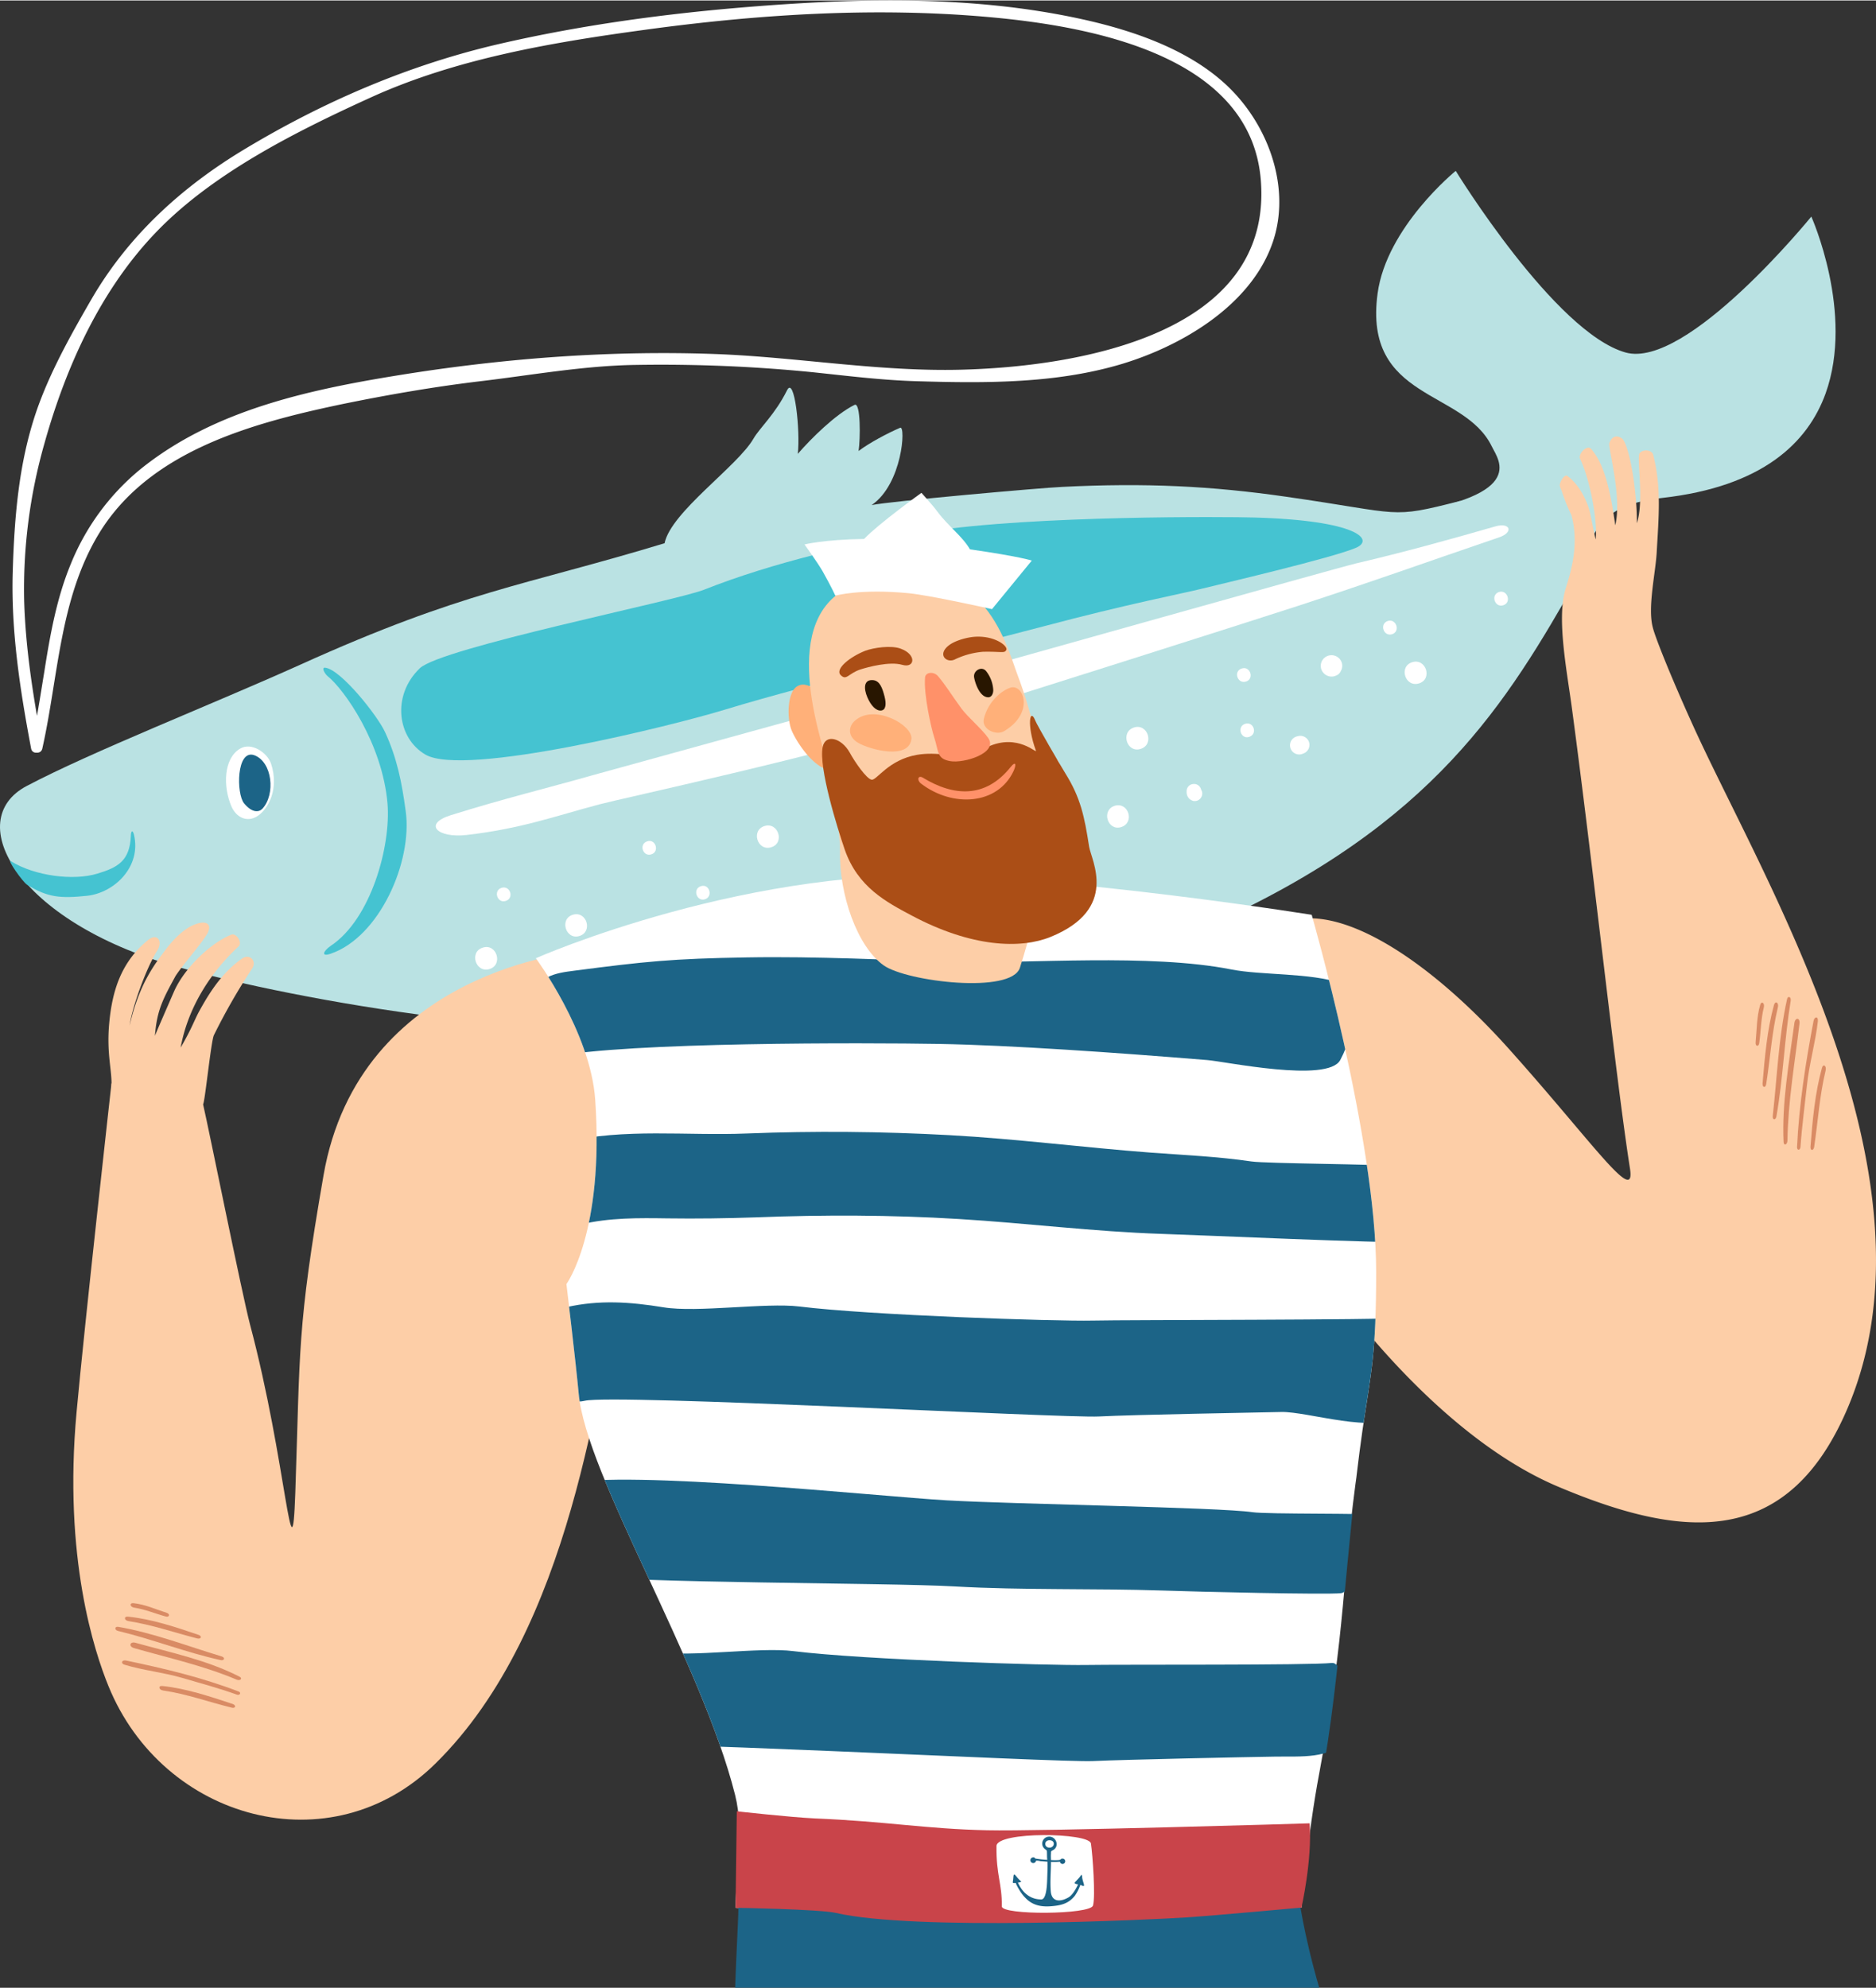 <svg xmlns="http://www.w3.org/2000/svg" width="919.1" height="974" viewBox="-0.449 -0.017 919.556 974.017" style=""><rect x="-0.449" y="-0.017" width="919.556" height="974.017" fill="#333333" stroke="none"/><g><defs><clipPath id="a"><path d="M642.5 448.1s-76.5-13.3-167-18.9c-107.6-6.6-213.3 40.2-213.3 40.2s26.8 36.1 29.1 69.3c4.5 65-14.1 90.4-14.1 90.4s4.5 37.5 6 53.6c3.6 40.4 60.2 131.1 76.7 196.9 4.5 18.2.4 38.1.2 55.2 64 5.5 56.8-.5 105.3 2.4 55.8 3.4 172.1-2.5 172.1-2.5s3.9-31.1 9.5-61.1c10.2-54 12.1-115 20.4-172.9 4.2-28.6 6.7-36.5 6.7-77.6 0-65.3-31.6-175-31.6-175z" fill="none"></path></clipPath></defs><title>summerlic100_148098557</title><g data-name="Layer 2"><path d="M715.2 245.3c-35 8.9-27.3 6.2-85.3-2.1-36.2-5.2-68.8-6.9-109.9-4.8-9.6.4-84.1 7-93.2 8.9 15.1-10.3 16.8-39.1 14-37.9-6.1 2.6-15.3 7.5-20.4 11.4.9-5.7 1.1-24.2-2-22.6-9.3 4.6-21.3 16.5-27.8 24 1.3-11.1-1.6-38.7-5.3-31.1-5.8 11.7-13.4 18.4-16.4 23.6-7.8 13.6-40.4 35.9-43.6 51.3-69.2 21-98.2 23.2-178.5 59.5-43.5 19.6-102.4 42.7-134.2 59.5s-4.7 66.2 72.8 88.3c60.1 17.1 193.1 40.2 265.7 26.9 69.9-12.8 154.8-11.6 220-37.9 119.6-48.1 160.1-106.9 195.4-168.1-16.8-34.3-33.4-42.3-51.3-48.9z" fill="#bae2e3"></path><path d="M796.3 172.5c-34.6-9.8-83.2-89-83.2-89s-33.9 27.5-38.3 60.1c-7.1 52.6 42.4 46.8 56 75 3.5 7.1 18.5 25.1-51.5 34.1 24.8 6.4 62.3 35.6 87.2 41.5 14.9-29.9 11.1-46.2 47.8-50.4 49-5.5 71.3-26.9 80.1-51.2 14.2-39.5-7-86.7-7-86.7s-61 75.1-91.1 66.6z" fill="#bae2e3"></path><path d="M117.2 366.7c-8.1 4.8-8.4 18.6-4.2 28.3 2.3 5.3 7.6 8.1 12.8 4.7s10.7-13.2 6.6-25.7c-1.8-5.3-9.6-10.7-15.2-7.3z" fill="#fff"></path><path d="M188.3 358.6c-3.7-8.1-21.8-30.9-29.4-31.6-1.9-.2-.2 3 1.3 4.2 8.2 6.6 26.8 33.1 29.3 62.4 1.7 20.9-8.1 56.6-27.8 69.7-4 2.8-4.7 5.5-.1 3.9 23.9-8.1 40.3-45.1 36.8-70-1.9-14-4.2-25.8-10.1-38.6z" fill="#45c3d1"></path><path d="M351.1 477.8c11-5.8 13.5-11.7 10.4-10.8a358.1 358.1 0 0 1-56.4 12.1c-18.7 2.4-36.9-1.3-48.9-.3-3.4.3 26.5 12.1 44.4 14.6s43.9 7 66.4-4.5c4.3-2.2-10.3 1.2-16.5-2.8h-.2c.8-.5 17.5.1 23.3-12.1 1.1-2.4-20 4.6-22.5 3.8z" fill="#45c3d1"></path><path d="M63.7 409.3c-.5 12.4-6.4 15.6-16.3 18.6-11.9 3.7-31 1.1-42.4-6-2.4-1.5 5.6 10.2 8 11.6 9.8 6 15.9 6.7 29.2 5.3s26.8-14.2 23-30c-.6-2.3-1.4-2-1.5.5z" fill="#45c3d1"></path><path d="M124.2 369.9c-8.8-3.1-8.9 18.9-5 23.6s7.2 4.4 8.9 2.7c6.6-7 5-23-3.9-26.3z" fill="#1c6487"></path><path d="M732.7 257.7c-22.6 6.5-45.4 12.8-68.1 18.1-11.6 2.8-177 49.5-198.3 55.3l-176.6 48.7c-21.4 6.1-43 11.3-69.2 19.5-13.7 4.3-6.6 11.3 7.7 9.7 26.9-3.1 43.2-9.2 65.1-15 11.2-3 103.7-22.8 170.8-42.9 21-6.3 152.1-48 171.1-54.2 42.4-13.9 57-19.4 99.2-33.8 7.1-2.4 5.5-7.4-1.7-5.4z" fill="#fff"></path><path d="M614.3 253.4c-12.4-.4-108.1-1.1-159 6.8-35.4 5.4-77.4 15.4-110.7 28.6-13.9 5.5-128.8 28.4-139.3 38.5-13.9 13.4-11 34.3 2.8 42.3 19.2 11.2 121.8-14.4 146.3-21.9 47.4-14.4 108.9-28.3 156.8-41 41-10.9 68.2-16.1 77-18.3s64.6-15.2 76.1-20.2c9.1-4 .4-13.4-50-14.8z" fill="#45c3d1"></path><path d="M648.3 322.6a5.2 5.2 0 0 0 .4 7.4 5.3 5.3 0 0 0 5.9.8 4 4 0 0 0 2.2-2.2 5.1 5.1 0 0 0-1.1-6.4 5.3 5.3 0 0 0-7.4.4z" fill="#fff"></path><path d="M545.9 394.7c-6.7 2.2-3.4 12.6 3.3 10.4s3.5-12.5-3.3-10.4z" fill="#fff"></path><path d="M691.8 324.3c-6.8 2.1-3.5 12.5 3.3 10.4s3.4-12.5-3.3-10.4z" fill="#fff"></path><path d="M374.3 404.6c-6.8 2.1-3.5 12.5 3.3 10.4s3.4-12.5-3.3-10.4z" fill="#fff"></path><path d="M280.3 448.1c-6.7 2.1-3.4 12.5 3.3 10.4s3.5-12.5-3.3-10.4z" fill="#fff"></path><path d="M555.4 356.3c-6.8 2.2-3.5 12.7 3.3 10.5s3.5-12.6-3.3-10.5z" fill="#fff"></path><path d="M376.5 446.9c-6.8 2.1-3.4 12.6 3.4 10.5s3.5-12.7-3.4-10.5z" fill="#fff"></path><path d="M414.1 440.8c-6.8 2.2-3.5 12.7 3.3 10.6s3.5-12.7-3.3-10.6z" fill="#fff"></path><path d="M236.2 464.2c-6.8 2.1-3.5 12.6 3.3 10.5s3.5-12.7-3.3-10.5z" fill="#fff"></path><path d="M318.3 456c-6.8 2.1-3.5 12.6 3.3 10.5s3.5-12.7-3.3-10.5z" fill="#fff"></path><path d="M588.3 386.8a3.7 3.7 0 0 0-1.1-1.9 3.4 3.4 0 0 0-2.5-.9 3.5 3.5 0 0 0-3.5 3.7 5.2 5.2 0 0 0 .2 1.7 4.4 4.4 0 0 0 1.3 2 5.6 5.6 0 0 0 1.7.9 4.1 4.1 0 0 0 1.9-.1 3.7 3.7 0 0 0 2.1-1.8 3.5 3.5 0 0 0 .3-2.8 3 3 0 0 0-.4-.8z" fill="#fff"></path><path d="M463.9 426a3.7 3.7 0 0 0-1.1-1.9 3.4 3.4 0 0 0-2.5-.9 3.5 3.5 0 0 0-3.5 3.7 5.2 5.2 0 0 0 .2 1.7 4.4 4.4 0 0 0 1.3 2 3.4 3.4 0 0 0 1.7.8 3.1 3.1 0 0 0 1.9 0 3.7 3.7 0 0 0 2.1-1.8 3.9 3.9 0 0 0 .2-2.8c0-.3-.2-.5-.3-.8z" fill="#fff"></path><path d="M635.6 360.6a4.5 4.5 0 1 0 2.7 8.5 4.5 4.5 0 0 0 2.9-5.6 4.5 4.5 0 0 0-5.6-2.9z" fill="#fff"></path><path d="M608.2 327.4c-4.2 1.3-2.1 7.7 2.1 6.4s2.1-7.8-2.1-6.4z" fill="#fff"></path><path d="M679.8 304.1c-4.2 1.4-2.1 7.8 2.1 6.5s2.1-7.8-2.1-6.5z" fill="#fff"></path><path d="M734.3 289.9c-4.2 1.4-2.1 7.8 2.1 6.5s2.1-7.8-2.1-6.5z" fill="#fff"></path><path d="M462.5 373.3c-4.2 1.3-2.1 7.7 2.1 6.4s2.1-7.8-2.1-6.4z" fill="#fff"></path><path d="M316.8 412.1c-4.2 1.3-2.2 7.7 2 6.4s2.1-7.8-2-6.4z" fill="#fff"></path><path d="M514.6 371.4c-4.2 1.3-2.2 7.8 2 6.5s2.1-7.8-2-6.5z" fill="#fff"></path><path d="M609.9 354.5c-4.2 1.3-2.2 7.8 2 6.4s2.2-7.7-2-6.4z" fill="#fff"></path><path d="M343.1 434.1c-4.2 1.3-2.1 7.7 2 6.4s2.2-7.8-2-6.4z" fill="#fff"></path><path d="M473.4 396.6c-4.2 1.3-2.2 7.8 2 6.4s2.1-7.7-2-6.4z" fill="#fff"></path><path d="M421.6 405.8c-4.2 1.3-2.1 7.8 2.1 6.4s2.1-7.7-2.1-6.4z" fill="#fff"></path><path d="M245.4 434.9c-4.2 1.3-2.1 7.8 2.1 6.4s2.1-7.7-2.1-6.4z" fill="#fff"></path><path d="M499.6 410.4c-5.4 1.7-2.7 10.1 2.7 8.4s2.8-10.1-2.7-8.4z" fill="#fff"></path><path d="M809.7 307.3c-2.6-9.8 1.3-26.4 1.9-36.6 1-17.7 2.4-32.1-1.7-48-.6-2.5-4.9-2.9-6.6-.9s2.3 23.1-1.4 34.4c0-18.3-4.1-39.3-7.4-41.6s-5.4.1-6.1 2.4 6.3 26.2 2.9 40.2c-2.6-18.6-5.7-30.5-11.9-37.5-1.9-2.1-6.5 2.5-5.3 5 4.6 9.6 8.6 29.7 7.6 39.4-.2-.5-1.5-6.8-2.5-11.9s-4.6-14.2-11.4-19.2c-1.4-1.1-4.2 3.5-3.6 5.2a11.9 11.9 0 0 0 .8 2 88.3 88.3 0 0 0 4.8 12c4.6 16.7-2 32.5-3.3 37.8-3.5 14.1.8 37.1 3.3 55 10.6 78.5 21.8 183.4 28.7 227.4 3 18.9-18.1-12.6-59.9-59.2-39.8-44.2-83.2-71.5-109.1-61.2-58.2 23.3 17.5 171 17.5 171s51.8 78.2 116.3 105.4c61.6 26 113.1 30.6 142.4-39.7 47.4-114.1-43.5-260.1-77.3-335.6-9.7-21.5-17.4-40.6-18.7-45.8z" fill="#fdcea7"></path><path d="M158.1 576c-13 74.9-11.4 85.3-13.8 155.4-1.7 47.8-4.2-14.7-22.2-82.5-3.9-14.8-19.9-94.5-23-107.9-.6-2.2-44.9-10.3-44.9-10.3s-13.3 119-17.1 161c-6.6 71.6 8.8 117.7 15.6 134.4 26.7 65.7 109.1 88.6 160.4 37.9 66.8-65.8 79.7-186.3 91.2-241.1 12.2-58.8-21.2-156.6-21.2-156.6s-107.5 8.3-125 109.7z" fill="#fdcea7"></path><path d="M398.5 337.1c-2.7-1.5-5.5-2.7-8.3-.9-4.9 3.1-5 16.1-2.5 21.8s9.2 15.7 16.3 18.6 2.3-12.6 1.4-18.1a86.6 86.6 0 0 0-6.9-21.4z" fill="#ffb079"></path><g fill="#d98b64"><path d="M879.1 501.2c-2.6 19.4-6.2 39.1-5.3 58.2.1 2.1 1.8 1.5 1.9-.6.3-19.3 3.6-38 5.9-57.3.4-3-2.1-3.3-2.5-.3z"></path><path d="M875.5 489.5c-4.1 18.4-4.9 38.4-7 57.2-.2 2.1 1.4 2.2 1.8.2 3.3-18.7 3.9-37.9 7-56.7.3-1.9-1.4-2.6-1.8-.7z"></path><path d="M869.1 492.3c-3.4 12.3-4.5 25.6-5.6 38.5-.1 2.1 1.5 2.3 1.8.2 2-12.7 2.7-25 5.7-37.5.6-2.3-1.2-3.5-1.9-1.2z"></path><path d="M892.6 523.2c-3.4 12.3-4.6 25.6-5.6 38.5-.2 2.1 1.4 2.3 1.8.2 1.9-12.7 2.6-25 5.6-37.4.6-2.4-1.2-3.6-1.8-1.3z"></path><path d="M862.3 492.4c-1.7 5.9-1.6 12-2.2 18.2-.2 2.1 1.6 2.4 1.8.2.8-5.8.8-11.5 2.2-17.2.6-2.3-1.2-3.5-1.8-1.2z"></path><path d="M888.5 500.1c-3.9 20.5-7.1 41-8.1 61.9 0 1.8 1.6 1.6 1.7-.2.7-10.1 2.1-20.3 3.2-30.5s4.1-20.5 5.3-30.9c.3-2.6-1.6-2.6-2.1-.3z"></path></g><g clip-path="url(#a)"><path d="M475.5 429.2c-107.6-6.6-216.4 36.6-216.4 36.6s29.9 39.7 32.2 72.9c4.5 65-14.1 90.4-14.1 90.4s4.5 37.5 6 53.6c3.6 40.4 32.2 138.6 48.6 204.4 4.5 18.2 5 29.2 4.8 46.3 64 5.5 80.3.9 128.8 3.8 55.8 3.4 172.1-2.5 172.1-2.5s3-35.7 8.7-65.8c13.6-72.8 10.8-94.3 19.2-152.2 4.1-28.6 15.8-57.3 15.8-91.1 0-65.3-19.4-174.4-19.4-174.4s-95.8-16.4-186.3-22z" fill="#fff"></path><path d="M656.5 481.6c-14.3-5.1-38.8-3.8-53.4-6.7-40-7.9-99.5-2.8-134.1-3.7s-68.3-2.8-103.4-2.2c-36.7.6-49.9 2-84.5 6.5-9.4 1.2-18.6 2.5-21.5 14.9-2.6 10.6 2.1 29.2 11.4 27.3 35.6-7.3 153.6-6.9 188.7-6.3s87.4 4.3 131.5 7.9c8.4.6 59.2 11.4 65.3 0 8.5-15.9 8-34.9 0-37.7z" fill="#1c6487"></path><path d="M680.8 571.3c-2.8-1-60.6-1.2-67.9-2.3-16.3-2.4-32.6-3.1-48.9-4.3-33.2-2.5-66.2-6.8-99.3-8.6s-66.1-2.1-99.1-.8c-29.7 1.2-59.8-2.7-89.2 4.2-8.8 2.1-14 15-11.9 25.4s10.9 17.2 19.7 15c14-3.4 28.4-3.2 42.5-3s29 0 43.5-.5c33.1-1.3 66.2-1.2 99.2.8s66.2 6.2 99.5 7.3c16.6.5 112 4.8 119.2 3.9s-4-35.9-7.3-37.1z" fill="#1c6487"></path><path d="M688.1 645.6c-10.9 1.2-135.5 1-153.2 1.4s-108.8-2.6-143.5-6.9c-16.5-2-50.1 3.1-66.6.4s-31.5-3.7-47.5-.1c-9.9 2.2-15.8 17-13.5 28.8s12.4 19.4 22.4 17.1c14.3-3.4 234.5 8.6 252 7.7s76.5-1.9 89.4-2.2 46.9 11.1 56.6 1.5c5.4-5.4 10.7-48.5 3.9-47.7z" fill="#1c6487"></path><path d="M674.1 742.3c-2.8-1-53.4-.3-60.7-1.4-16.3-2.4-116.8-3.9-149.9-5.8S306.4 720 277 727c-8.8 2.1-14.1 19.4-12.1 29.8s10.9 13.5 19.7 15c23.8 4 150 3.6 183 5.5s68.4.9 101.7 2c16.6.6 80.4 2.1 87.6 1.3s20.4-37.1 17.2-38.3z" fill="#1c6487"></path><path d="M652.4 814.8c-10.9 1.2-102.8.7-120.5 1s-108.8-2.5-143.5-6.8c-16.5-2.1-50.1 3.1-66.6.4s-31.5-3.8-47.4-.2c-10 2.3-15.9 17.1-13.6 28.9s12.5 19.4 22.4 17c14.4-3.4 234.5 8.6 252 7.8s76.5-2 89.5-2.2 26.1 1.3 35.7-8.3c5.5-5.4-1.2-38.4-8-37.6z" fill="#1c6487"></path></g><path d="M421.3 285.4c-41 12.7-21.1 71.6-15.1 92.1 1.6 6.7 5.3 31.4 5.1 39.2-.5 21.3 8.4 47 21.4 56.2 11.3 8 62.7 14.2 66.8 1.1 9.8-30.8 10.2-45.7 11.8-57.5 4.3-32.2-6.7-69.3-12.6-84.9-6.6-17.3-17.1-64.9-77.4-46.2z" fill="#fdcea7"></path><path d="M521.7 378.7c-2.7-4.4-13.6-23.1-14.7-25.8-2.6-6.6-4.3 2 .3 14.7.8 2.1-8.7-8.8-23.8-1.7-5 2.2-9.2 5.3-11 6.2-2.4-1.6-14.3-4-23.4-2.4-14.1 2.4-19.8 12.6-22.3 12.2s-8.2-8.6-10.8-13.4c-4-7.1-11.9-9.2-13.2-2.6-2 10.1 7.1 39.4 10.8 50.2 6.4 18.5 20.5 25.8 32.7 32.3 29.8 15.9 53.7 16.4 68.1 10.6 33.9-13.7 20-37.7 19-44.3-2.3-14.9-4.2-24-11.7-36z" fill="#ab4e16"></path><path d="M470.8 347c-5.4-7.4-7.3-10.9-11.5-15.9-2-2.3-6-2-6.3.6-.8 8 3 25 4.4 29.2 2.4 7.3 1.2 10.7 7.9 11.9s23.8-4 18.6-11.4c-3-4.3-9.9-10.1-13.1-14.4z" fill="#ff9169"></path><path d="M427.5 333.1c-4.7-.4-4.6 4.2-2.8 8.4s4.3 6.7 6.7 6.5 2.7-3.2 1.7-7-2.2-7.6-5.6-7.9z" fill="#281600"></path><path d="M477 331.5c.3 2.3 2.5 9.7 6.7 10 1.9.2 2.8-1.9 2.7-3.7a16.3 16.3 0 0 0-3.4-9c-2.1-2.8-6.3-.5-6 2.7z" fill="#281600"></path><path d="M441.1 317.7c-4.7-1.8-13.4-.5-17.4 1-7.4 2.9-15 8.9-12.1 11.9s3.8-.9 9.9-2.8c3.5-1.1 14.1-4 20.3-2.2s7.2-5-.7-7.9z" fill="#ab4e16"></path><path d="M478.2 311.8c-3.9.1-10 1.7-13.2 4-6.5 4.7-1.4 9.4 2.9 7a39.4 39.4 0 0 1 13.5-3.6c9.2-.2 10.5.9 11.4-.9s-5.2-6.8-14.6-6.5z" fill="#ab4e16"></path><path d="M418.7 352.9c-3.3 2.8-3.9 7.8 1.6 11s24.8 8.5 26-2c.7-6.8-18.1-17.3-27.6-9z" fill="#ffb079"></path><path d="M494.8 336.8c-3.9 1.2-10.9 6.5-13 15.3-1.2 5.3 6.4 8.4 10.1 5.9 14.8-8.9 9.4-23.3 2.9-21.2z" fill="#ffb079"></path><path d="M495 375.6c-12.5 15.7-28.2 14.4-43.1 5.3-2.4-1.4-3.1 1.2-.9 2.9 15.6 11.9 37.5 10.4 45.3-6 1.6-3.4 1.1-5.2-1.3-2.2z" fill="#ff9169"></path><path d="M493.7 905.2l-132.3 19.7c.6 9.5-.6 23-1.5 49.1h286.3c-7.9-27.1-10.1-45.3-10.1-45.3z" fill="#1c6487"></path><path d="M483.5 896.8c-29.7-.6-49.9-4.4-84.5-5.8-12.5-.6-38.3-3.5-38.3-3.5l-.6 47.3s41.3.7 49.1 2.5c38.4 8.9 153.7 3.4 172.2 2.2 12.4-.8 56.1-4.8 56.1-4.8s5.3-23.3 4-41.3c-1.6.1-134 4-158 3.4z" fill="#c9444a"></path><path d="M488 904.5c-.2 14.4 2.8 18.5 2.6 29.6-.1 4.4 43.4 4.1 44.7-.4s-.2-25-1-30.4-46.1-6-46.3 1.2z" fill="#fff"></path><path d="M530 920c0-.1-.1-2.1-.7-1s-2.4 2.7-2.9 3.4 1.6.9 1.6.9-2.2 5-4.7 6.4c-4.3 2.5-8.3 2.1-8.7-3s.1-9.7.1-14.4a32.7 32.7 0 0 0 4.4-.1 1.3 1.3 0 1 0 1.3-1.5c-.9-.1-.7.6-1.8.7a25.4 25.4 0 0 1-3.9 0c0-1-.1-2 0-3s-.3-1.2.9-1.8c3.7-1.9 1.5-7.4-2.5-6.6a3.4 3.4 0 0 0-2.4 4.7c.7 1.5 1.9 1.6 2 2.3s0 3.2.2 4.3a55.1 55.1 0 0 1-5.7-.6c-.6-.2-.4-.8-1.4-.6a1.4 1.4 0 1 0 1.6 1.6 6.8 6.8 0 0 1 2 .2l3.6.3c.1 2.5 0 3.9-.1 7.1s-.2 11.5-3 11.4c-4.7 0-8.9-2.6-11.4-8.3 1.1 0 1.9-.4 1.5-.6a14.6 14.6 0 0 1-2.2-2.3c-1.8-2.2-1.3-.4-1.8 2.6-.2.9 1.2.5 1.4.5a22 22 0 0 0 1.6 3.1 20 20 0 0 0 4.4 5.4c3.4 2.8 7.4 3.3 11.8 2.9s8.1-1.2 11.2-5.1a22.1 22.1 0 0 0 2.7-5.3c.4 0 2 1.1 1.8 0s-.7-2.2-.9-3.6zm-16.3-14.7c-2.5-.2-2.4-3.8.5-3.6s2.2 3.9-.5 3.6z" fill="#1c6487"></path><path d="M118.3 469.5c-9.1 6.3-15.3 15.3-21 25.7-2.4 4.3-3.6 8.4-9.2 18 3.5-19.3 14.3-36.5 28.4-49.6 2-1.9-1.1-6.8-3.7-5.7-9.9 4-22.8 16.2-27.9 27.7-2.6 6-9.2 21-9.4 21.9.9-12.9 4.3-18.7 10.1-29.4 3.8-5.8 12.2-15.2 15.3-20.3s-.1-7.5-6.7-4.6c-3.1 1.3-8.1 4.9-13.3 11.8s-13.1 16.7-17.8 37.3c1.3-9.1 8.1-28 13.5-36.6 3-4.7 0-8.9-4.5-5.2-13 10.6-17.5 24.5-19 40.6s1.8 24.1 1 32.7c1.1.6 44.1 8.3 45 7.2s3.9-31 5.3-33.9a300.2 300.2 0 0 1 18.7-32.6c2.5-3.8-1.2-7.5-4.8-5z" fill="#fdcea7"></path><g fill="#d98b64"><path d="M116.9 821.5c-15.8-8.1-33.7-11.8-51-16.6-2.7-.7-3.4 1.8-.7 2.6 17.1 4.9 34.1 8.6 50.4 15.5 1.8.7 3-.7 1.3-1.5z"></path><path d="M108.2 811.6c-16.6-5-33.7-11.6-50.7-14.5-1.8-.3-1.9 1.6-.1 2 17 4.1 33.4 10.6 50.3 14.3 1.8.4 2.4-1.2.5-1.8z"></path><path d="M96.8 801c-11.2-3.8-22.8-7.7-34.5-8.9-2.2-.2-1.9 1.9.3 2.2 11.6 1.8 22.3 5.6 33.7 8.5 1.9.4 2.4-1.2.5-1.8z"></path><path d="M113.6 834.9c-11.2-3.7-22.8-7.6-34.4-8.8-2.2-.3-1.9 1.9.3 2.2 11.6 1.7 22.2 5.6 33.6 8.4 1.9.5 2.4-1.1.5-1.8z"></path><path d="M81.2 790.2c-5.4-1.7-10.5-4.1-16.2-4.7-2.1-.2-1.8 1.9.4 2.2 5.3.8 10.1 2.9 15.3 4.3 1.9.6 2.4-1.2.5-1.8z"></path><path d="M116.5 828.8c-17.9-6.9-36.5-11.3-55.2-15.2-2.1-.4-2.8 1.5-.6 2.1 9.3 2.8 18.8 3.7 28.1 6.4s18.1 5.1 26.8 8.2c1.5.6 2.4-1 .9-1.5z"></path></g><path d="M459.1 250.6c-2.3-3.2-7.9-9.3-7.9-9.3s-21.1 15.2-28.1 22.6c-19.8.3-29.2 2.7-29.2 2.7s6.3 8.7 8.9 13.2c4.5 8 6.2 11.9 6.2 11.9s12.2-3.5 36-1.2c10.3 1 40.8 7.8 40.8 7.8l19.5-23.8s-5.9-2-30.3-5.5c-3.8-6.5-10.5-11.2-15.9-18.4z" fill="#fff"></path><path d="M20.3 365.1c-4.4-23.5-8.2-47-8.9-70.9a260.2 260.2 0 0 1 9.9-77c10.6-37.9 27.7-75.8 55.4-104.3S144.6 64.2 182 47.2c41.4-18.7 87.9-26.6 132.6-32.7 55.9-7.7 113.2-11.4 169.5-6.4 49.1 4.4 128.9 18.3 133.5 80.4 5.6 75-89.2 90.7-145.1 92.4-40.7 1.3-80.9-6-121.5-7.6-50.6-1.9-101.3 1.8-151.3 9.6-46.1 7.3-94.8 17-131.9 47.3a116.7 116.7 0 0 0-33.6 46.1C27.3 293 24.1 311 21.3 328.8c-2 12.1-3.8 24.3-6.5 36.3-.8 3.6 4.7 5.1 5.5 1.5 7.9-35.3 8.4-73.1 27.5-104.9 24.5-40.8 74.9-54.5 119.1-63.8 22.4-4.6 45.4-8.6 68.1-11.3 25.2-3 50.6-7.6 76-8a750.4 750.4 0 0 1 86.1 3.5c17.3 1.8 34.5 4 52 4.5 33.7 1 68.4 1.2 100.8-8.6 28.8-8.8 61.4-27.9 72.7-57.3 10-25.7.4-56-18.5-75.9s-48.2-30-74.9-35.8C475.9-2.6 419.9-1.2 365.8 3.2c-40.5 3.3-81 8.8-120.7 17.9-44.5 10.2-86.5 28.2-125.7 51.8-30.6 18.4-56.8 42.2-74.9 73.3-10.2 17.6-20.9 36.7-27.4 56-8.4 25-10.5 51.2-11.3 77.6-.9 29.2 3.6 58.2 9 86.8.7 3.6 6.2 2.1 5.5-1.5z" fill="#fff"></path></g></g></svg>